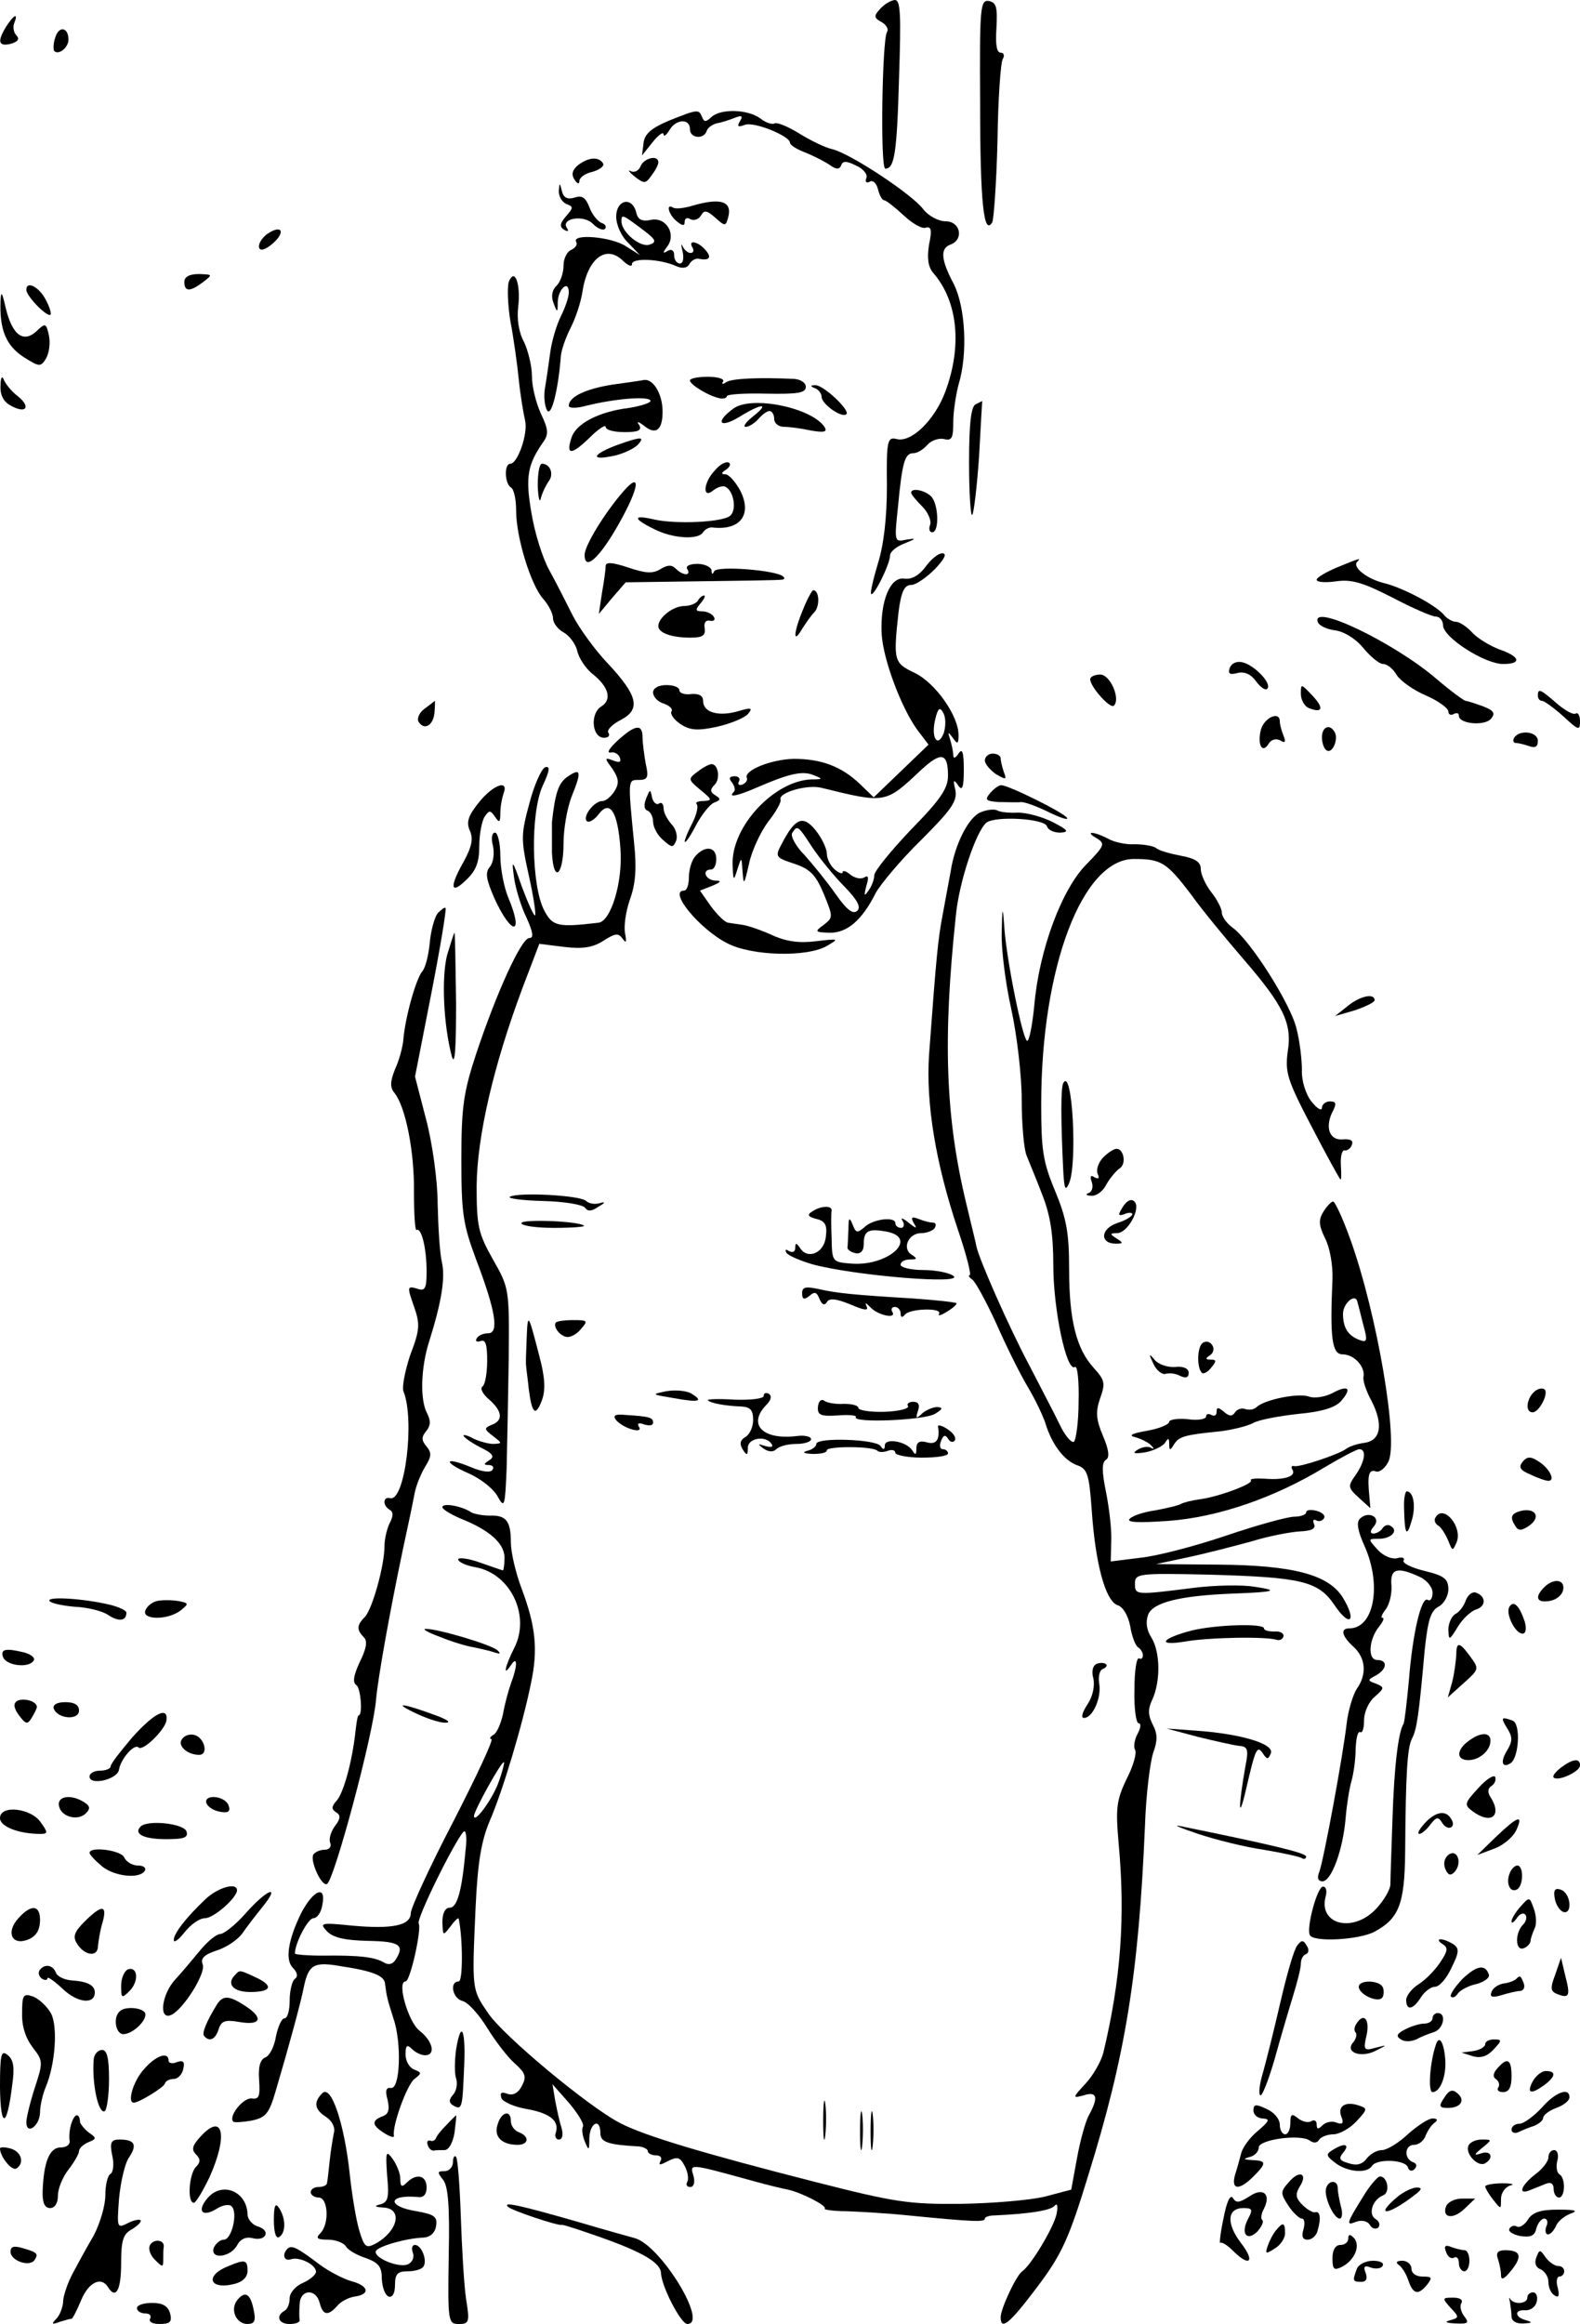 <?xml version="1.0" standalone="no"?>
<!DOCTYPE svg PUBLIC "-//W3C//DTD SVG 20010904//EN"
 "http://www.w3.org/TR/2001/REC-SVG-20010904/DTD/svg10.dtd">
<svg version="1.0" xmlns="http://www.w3.org/2000/svg"
 width="300pt" height="441pt" viewBox="0 0 300 441"
 preserveAspectRatio="xMidYMid meet">
<g transform="translate(0,441) scale(0.1,-0.1)"
fill="#000000" stroke="none">
<path d="M1671 4393 c-12 -13 -12 -17 3 -25 9 -5 14 -14 10 -19 -9 -16 -13
-259 -3 -259 17 0 22 27 26 171 4 122 3 149 -8 149 -8 -1 -20 -8 -28 -17z"/>
<path d="M1861 4213 c0 -189 7 -251 23 -225 3 6 8 76 10 155 1 79 6 149 10
155 4 7 2 12 -4 12 -8 0 -10 17 -8 47 2 39 0 48 -14 51 -17 3 -18 -11 -17
-195z"/>
<path d="M12 4360 c-18 -29 -15 -39 9 -33 13 4 17 9 10 16 -5 5 -7 16 -4 23 8
20 0 17 -15 -6z"/>
<path d="M105 4339 c-4 -11 -4 -23 -2 -26 9 -8 27 7 27 22 0 23 -18 27 -25 4z"/>
<path d="M1270 4181 c-33 -14 -46 -25 -48 -42 l-3 -24 20 25 c11 14 21 21 21
15 0 -5 5 -2 11 8 12 21 39 23 39 2 0 -18 27 -20 32 -3 2 6 11 12 19 14 7 1
23 6 33 10 15 6 17 4 11 -6 -6 -10 -4 -12 9 -7 17 7 86 -21 86 -34 0 -4 12
-12 28 -18 15 -6 35 -16 46 -23 13 -10 20 -10 23 -2 3 9 10 9 28 0 14 -6 23
-17 20 -24 -3 -7 0 -10 6 -7 6 4 13 -2 16 -14 3 -12 8 -21 12 -21 3 0 20 -13
36 -28 17 -16 36 -27 43 -24 10 3 12 -5 6 -32 -4 -26 -2 -42 8 -54 47 -54 55
-139 23 -225 -20 -54 -65 -98 -93 -90 -17 4 -19 -3 -18 -89 0 -61 -6 -112 -17
-147 -9 -30 -15 -56 -13 -58 5 -6 36 57 36 73 0 7 12 17 28 23 22 9 23 10 3 7
-23 -5 -23 -4 -16 62 8 85 13 102 29 102 8 0 19 7 27 16 7 8 21 13 31 11 15
-4 18 1 18 32 0 20 5 52 10 71 18 59 13 147 -9 191 -25 47 -26 68 -6 75 26 10
18 44 -9 44 -14 0 -33 10 -43 23 -22 29 -139 106 -173 114 -14 3 -42 17 -63
30 -21 13 -41 21 -46 19 -4 -3 -17 1 -27 9 -24 18 -76 19 -93 3 -11 -10 -14
-10 -18 0 -6 15 -8 15 -63 -7z"/>
<path d="M1098 4097 c-11 -9 -14 -18 -7 -28 5 -8 9 -9 9 -3 0 7 11 15 25 18
14 4 23 11 20 16 -8 13 -27 12 -47 -3z"/>
<path d="M1216 4094 c-3 -8 -12 -12 -18 -9 -7 4 -4 -1 7 -10 18 -14 21 -14 32
2 7 9 13 20 13 25 0 15 -28 8 -34 -8z"/>
<path d="M1061 4047 c0 -10 6 -20 14 -24 14 -5 14 -7 0 -23 -12 -14 -13 -20
-4 -26 7 -4 10 -3 5 4 -11 18 33 25 50 7 9 -9 19 -13 23 -9 3 4 0 9 -7 11 -7
3 -18 16 -23 30 -7 18 -14 23 -28 18 -14 -4 -21 0 -24 12 -4 17 -5 17 -6 0z"/>
<path d="M1170 3999 c0 -16 10 -38 23 -50 l22 -23 -27 17 c-28 18 -103 24 -94
8 3 -5 -1 -11 -9 -15 -8 -3 -15 -16 -15 -30 0 -14 -6 -31 -13 -38 -9 -8 -11
-21 -6 -33 7 -19 8 -19 8 2 1 25 21 43 21 18 0 -9 -7 -29 -15 -45 -8 -16 -17
-46 -20 -67 -3 -21 -7 -51 -10 -68 -3 -16 -1 -36 4 -44 8 -12 21 39 26 104 1
11 9 34 18 52 9 17 20 49 23 70 10 64 46 90 78 57 9 -8 16 -11 16 -5 0 12 53
10 84 -4 11 -5 21 -4 25 4 4 7 12 11 17 10 21 -4 26 2 14 16 -14 17 -35 21
-25 5 3 -5 2 -10 -4 -10 -5 0 -12 6 -15 13 -3 6 -3 2 0 -10 3 -13 1 -23 -5
-23 -6 0 -11 7 -11 16 0 9 -5 12 -12 8 -10 -6 -10 -4 -2 7 19 23 0 57 -29 52
-18 -4 -26 0 -29 14 -8 31 -38 24 -38 -8z m48 -23 c27 -20 30 -25 16 -30 -17
-7 -54 23 -54 44 0 14 2 13 38 -14z"/>
<path d="M1316 4020 c-16 -5 -33 -7 -38 -4 -14 9 -9 -13 7 -26 11 -9 15 -9 15
-1 0 7 5 9 11 5 6 -3 15 -1 20 7 6 11 11 10 27 -4 19 -17 20 -17 25 2 7 29
-15 36 -67 21z"/>
<path d="M506 3965 c-10 -8 -16 -19 -14 -25 2 -7 12 -4 26 8 26 23 16 37 -12
17z"/>
<path d="M350 3875 c0 -19 11 -19 36 0 18 14 18 14 -8 15 -18 0 -28 -5 -28
-15z"/>
<path d="M966 3875 c-3 -10 -2 -43 3 -74 6 -31 13 -81 16 -111 3 -30 9 -65 12
-78 6 -24 -14 -82 -28 -82 -12 0 -11 -37 1 -45 6 -3 10 -23 10 -44 0 -51 28
-141 51 -167 10 -11 19 -28 19 -37 0 -9 9 -21 20 -27 11 -6 23 -22 26 -35 3
-14 16 -33 28 -43 32 -25 39 -50 17 -63 -21 -14 -17 -59 6 -59 8 0 12 4 8 10
-3 5 8 16 24 24 38 20 32 46 -24 106 -24 25 -54 66 -67 91 -13 26 -33 65 -45
87 -13 23 -28 72 -34 109 -12 69 -7 92 23 135 10 14 9 24 -5 53 -9 20 -17 51
-17 71 0 19 -7 48 -15 65 -10 18 -14 44 -11 67 5 44 -7 75 -18 47z"/>
<path d="M50 3860 c0 -12 40 -53 46 -47 2 2 -2 15 -9 28 -13 25 -37 37 -37 19z"/>
<path d="M1 3839 c-2 -54 10 -84 43 -106 30 -19 33 -20 43 -4 6 10 9 29 6 44
-5 23 -7 24 -20 12 -27 -28 -49 -13 -62 40 -7 31 -9 34 -10 14z"/>
<path d="M1 3678 c-1 -18 6 -31 20 -38 29 -16 38 -2 13 18 -12 9 -24 24 -27
32 -3 8 -6 3 -6 -12z"/>
<path d="M1310 3688 c0 -8 38 -31 58 -34 6 -1 12 1 12 4 0 4 34 6 75 5 59 -1
75 1 75 13 0 8 -10 14 -22 15 -67 3 -117 1 -129 -6 -6 -5 -10 -4 -6 1 3 5 -10
9 -29 9 -19 0 -34 -3 -34 -7z"/>
<path d="M1162 3680 c-50 -8 -82 -23 -82 -40 0 -5 15 -5 33 0 52 13 117 19
122 10 2 -4 -16 -10 -40 -14 -58 -7 -102 -30 -110 -57 -11 -33 0 -33 34 0 17
17 31 26 31 21 0 -6 16 -10 36 -10 25 0 33 3 28 13 -6 8 -3 8 9 -1 23 -19 36
-7 35 30 -1 32 -18 59 -35 57 -4 -1 -32 -5 -61 -9z"/>
<path d="M1548 3673 c6 -2 12 -10 12 -16 0 -14 39 -41 47 -33 8 7 -44 56 -59
55 -10 0 -10 -2 0 -6z"/>
<path d="M1393 3635 c-36 -26 -27 -39 11 -16 42 26 59 27 26 1 -14 -11 -20
-20 -14 -20 6 0 17 7 24 15 7 8 16 15 21 15 5 0 9 -7 9 -15 0 -8 8 -15 19 -15
10 0 33 -3 51 -7 24 -4 31 -3 26 6 -23 37 -138 61 -173 36z"/>
<path d="M1853 3643 c-9 -3 -13 -35 -13 -111 0 -58 3 -103 6 -99 3 3 9 53 13
111 3 58 6 106 6 105 0 0 -6 -3 -12 -6z"/>
<path d="M1173 3566 c-46 -17 -54 -30 -13 -22 19 3 41 13 50 21 16 17 8 17
-37 1z"/>
<path d="M1358 3518 c-23 -23 -25 -57 -3 -38 8 6 18 9 23 6 16 -9 21 -45 8
-55 -15 -12 -101 -16 -143 -7 -42 10 -42 2 -1 -18 35 -18 84 -21 93 -6 4 6 12
10 18 9 53 -6 76 25 52 71 -9 16 -21 30 -28 30 -8 0 -8 3 2 9 7 5 9 11 5 13
-5 3 -17 -3 -26 -14z"/>
<path d="M1021 3488 c1 -24 4 -34 6 -23 3 11 10 25 15 32 10 13 3 33 -13 33
-5 0 -8 -19 -8 -42z"/>
<path d="M1184 3478 c-35 -40 -74 -103 -74 -121 0 -32 29 -5 65 59 39 69 43
101 9 62z"/>
<path d="M1730 3475 c0 -3 9 -14 21 -26 11 -11 18 -27 15 -35 -3 -8 -1 -14 4
-14 14 0 12 54 -2 68 -12 12 -38 17 -38 7z"/>
<path d="M1757 3334 c-12 -16 -26 -24 -40 -22 -27 4 -46 -43 -43 -105 3 -49
37 -139 67 -181 l22 -29 -52 -50 -52 -50 -27 26 c-35 33 -73 47 -125 47 -43
-1 -95 -22 -89 -36 2 -5 -2 -10 -9 -13 -6 -2 -9 1 -6 6 3 5 0 10 -8 10 -10 0
-12 -4 -5 -12 5 -7 7 -15 3 -18 -11 -11 6 -8 45 9 60 26 86 32 107 23 18 -7
18 -8 -5 -8 -70 -3 -151 -89 -149 -161 1 -32 2 -33 9 -10 8 25 8 25 10 -5 2
-26 3 -24 12 15 5 25 22 61 36 80 15 19 26 38 24 43 -4 13 51 29 78 22 122
-30 121 -30 189 34 38 35 51 33 51 -11 0 -24 -14 -45 -70 -102 -38 -40 -70
-79 -70 -87 0 -8 -5 -21 -11 -29 -8 -12 -9 -10 -4 9 5 16 4 21 -4 16 -7 -4
-18 -1 -26 5 -8 7 -15 9 -15 5 0 -4 -7 -2 -15 5 -8 7 -15 20 -15 30 0 9 -9 29
-21 44 -24 30 -39 24 -64 -24 -14 -26 -13 -27 23 -39 30 -10 41 -21 56 -57 18
-44 18 -45 0 -59 -18 -13 -17 -14 12 -15 33 0 61 24 87 76 9 16 47 62 86 100
58 58 69 74 65 95 -5 19 -3 21 5 9 8 -12 11 -5 11 30 0 33 -3 41 -10 30 -6 -9
-10 -10 -10 -3 0 6 -3 20 -6 30 -5 15 -4 15 5 3 9 -13 11 -12 11 5 0 37 -44
99 -83 118 -40 19 -41 23 -31 115 5 39 11 52 24 52 9 0 29 14 45 30 18 19 24
30 14 30 -8 0 -22 -12 -32 -26z m35 -315 c-12 -30 -25 -8 -16 27 5 21 9 23 15
11 5 -8 5 -25 1 -38z m-249 -218 c15 -22 42 -55 61 -74 24 -25 31 -38 24 -45
-8 -8 -20 1 -41 31 -16 23 -43 56 -59 74 -17 17 -27 36 -24 42 10 16 11 15 39
-28z"/>
<path d="M1150 3336 c0 -6 -3 -29 -7 -51 l-6 -40 25 30 26 30 144 2 c78 1 147
2 152 3 5 0 7 3 3 6 -12 12 -126 21 -131 10 -3 -7 -5 -6 -5 2 -1 6 -13 12 -27
12 -14 0 -23 -4 -19 -10 8 -13 -8 -13 -22 1 -8 8 -16 7 -29 -1 -15 -9 -28 -8
-61 3 -30 10 -43 11 -43 3z"/>
<path d="M2538 3333 c-21 -9 -38 -19 -38 -23 0 -5 17 -6 38 -3 29 4 51 -3 106
-31 38 -20 75 -36 82 -36 8 0 14 -8 14 -17 1 -23 79 -73 114 -73 36 0 33 14
-8 28 -18 7 -41 21 -51 32 -10 11 -24 20 -30 20 -7 0 -18 6 -24 14 -16 18 -77
51 -115 60 -31 8 -59 30 -49 40 8 8 5 7 -39 -11z"/>
<path d="M1525 3254 c-18 -43 -20 -68 -3 -39 7 11 17 26 24 33 11 11 10 42 -2
42 -2 0 -11 -16 -19 -36z"/>
<path d="M1325 3270 c-3 -5 -15 -10 -26 -10 -21 0 -49 -22 -49 -38 0 -13 25
-22 61 -22 23 0 29 4 27 18 -2 10 2 16 10 14 8 -1 11 2 7 8 -3 5 -13 10 -22
10 -13 0 -13 3 -3 15 7 8 10 15 7 15 -3 0 -9 -4 -12 -10z"/>
<path d="M2502 3230 c2 -7 17 -14 32 -16 17 -2 39 -15 54 -33 14 -17 31 -31
38 -31 8 0 19 -9 26 -21 7 -11 32 -29 56 -39 23 -10 42 -24 42 -30 0 -6 5 -8
10 -5 6 3 10 2 10 -3 0 -16 49 -20 61 -6 9 11 5 16 -16 24 -14 5 -29 10 -32
10 -3 0 -29 19 -57 43 -80 68 -236 143 -224 107z"/>
<path d="M2335 3143 c-4 -12 0 -14 15 -10 13 3 25 -2 35 -16 8 -11 18 -18 21
-14 10 9 -23 44 -46 50 -11 3 -21 -1 -25 -10z"/>
<path d="M2070 3121 c0 -14 38 -57 45 -50 13 13 -7 59 -26 59 -10 0 -19 -4
-19 -9z"/>
<path d="M1240 3096 c0 -8 9 -18 20 -21 11 -4 18 -10 15 -15 -3 -5 5 -16 17
-24 18 -12 33 -13 70 -5 26 6 52 17 58 24 10 12 7 13 -20 5 -36 -10 -65 -2
-65 20 0 10 -8 14 -22 13 -13 -2 -23 2 -23 7 0 6 -11 10 -25 10 -15 0 -25 -6
-25 -14z"/>
<path d="M2470 3093 c0 -11 7 -24 16 -27 26 -10 28 1 5 25 -21 22 -21 22 -21
2z"/>
<path d="M2920 3090 c0 -5 3 -10 8 -10 4 0 22 -13 40 -29 29 -27 32 -28 32
-10 0 11 -4 18 -8 15 -5 -3 -21 6 -37 20 -31 27 -35 28 -35 14z"/>
<path d="M806 3065 c-10 -7 -15 -19 -11 -25 11 -17 28 -6 30 18 1 12 1 22 1
22 -1 0 -9 -7 -20 -15z"/>
<path d="M2394 3025 c-7 -29 3 -46 15 -26 5 8 14 10 22 6 9 -6 11 -3 6 9 -4
10 -7 22 -7 27 0 21 -30 7 -36 -16z"/>
<path d="M1173 3005 c-15 -14 -22 -24 -14 -23 7 2 16 -3 18 -10 3 -8 -1 -10
-13 -5 -16 6 -17 5 -1 -16 12 -19 13 -27 4 -42 -7 -11 -17 -19 -23 -19 -16 0
-38 -29 -30 -38 4 -4 14 2 22 12 22 30 37 6 42 -64 5 -63 -18 -139 -42 -141
-77 -9 -87 -7 -103 24 -24 47 -26 183 -3 235 14 30 15 39 5 36 -7 -3 -21 -34
-30 -69 -16 -59 -16 -68 -1 -136 9 -40 14 -74 12 -76 -2 -2 -13 22 -25 54 -18
52 -20 54 -15 18 3 -22 14 -57 24 -77 12 -27 14 -38 5 -38 -15 0 -62 -103
-101 -220 -24 -73 -28 -101 -28 -200 0 -102 3 -123 28 -190 37 -97 44 -140 23
-140 -9 0 -19 -4 -22 -10 -3 -5 0 -7 7 -5 10 4 13 -6 13 -37 0 -24 -4 -46 -9
-49 -5 -4 1 -15 13 -25 25 -22 27 -40 4 -48 -14 -6 -14 -8 3 -21 18 -14 18
-14 1 -15 -10 0 -27 5 -38 10 -10 6 -19 8 -19 6 0 -3 14 -13 31 -22 25 -12 29
-18 18 -25 -11 -7 -11 -9 -1 -9 7 0 11 -4 7 -9 -3 -6 -20 -4 -41 5 -51 21 -54
10 -4 -12 23 -10 48 -30 55 -44 13 -23 14 -19 17 55 1 44 3 139 4 210 1 128 1
131 -30 185 -28 50 -31 63 -31 140 1 94 32 228 87 375 l32 84 48 -6 c35 -4 54
-1 74 12 22 14 28 15 36 4 7 -10 8 -7 5 9 -3 13 1 42 9 65 11 30 13 60 8 107
-12 122 -12 120 9 120 17 0 19 5 13 31 -3 17 -6 40 -6 50 0 26 -14 24 -47 -6z"/>
<path d="M2510 3011 c0 -11 4 -22 9 -25 11 -7 23 22 15 35 -9 16 -24 10 -24
-10z"/>
<path d="M2875 3010 c-3 -5 -2 -10 4 -10 5 0 16 -3 25 -6 11 -4 16 -1 16 10 0
18 -35 22 -45 6z"/>
<path d="M1870 2967 c0 -7 10 -18 21 -26 19 -11 21 -11 15 4 -3 9 -6 21 -6 26
0 5 -7 9 -15 9 -8 0 -15 -6 -15 -13z"/>
<path d="M1325 2946 c-19 -14 -19 -15 5 -35 22 -18 23 -20 6 -21 -11 0 -17 -3
-13 -6 3 -4 0 -19 -8 -35 -8 -15 -15 -32 -15 -36 1 -4 10 9 21 30 11 21 27 41
35 44 13 5 13 7 2 14 -10 6 -10 11 -1 20 11 11 7 39 -6 39 -4 0 -16 -6 -26
-14z"/>
<path d="M1076 2935 c-16 -12 -22 -31 -28 -85 0 -8 0 -34 0 -58 3 -60 22 -43
22 18 0 27 7 68 16 90 19 47 17 54 -10 35z"/>
<path d="M909 2887 c-20 -25 -24 -37 -17 -53 7 -15 4 -30 -11 -58 -28 -49 -26
-65 4 -36 19 18 25 34 25 64 0 23 5 48 10 56 9 13 11 13 20 0 8 -12 10 -11 10
7 0 12 3 28 6 37 11 28 -20 17 -47 -17z"/>
<path d="M1880 2905 c-11 -13 -8 -15 16 -17 16 0 35 -1 43 0 8 0 32 -9 54 -20
21 -10 36 -15 33 -10 -6 10 -111 62 -125 62 -5 0 -14 -7 -21 -15z"/>
<path d="M1227 2895 c-5 -12 -4 -21 2 -23 6 -2 11 -12 11 -21 0 -10 8 -26 19
-35 17 -15 19 -15 25 -1 3 9 -1 23 -9 31 -8 9 -15 22 -15 30 0 8 -4 13 -9 9
-5 -3 -11 3 -13 12 -3 16 -4 16 -11 -2z"/>
<path d="M1863 2869 c-23 -8 -50 -60 -58 -113 -3 -17 -10 -53 -15 -81 -9 -47
-12 -77 -26 -267 -6 -91 12 -204 55 -332 16 -47 26 -86 22 -86 -3 0 -1 -4 5
-8 6 -4 26 -41 45 -82 18 -41 45 -96 60 -121 15 -25 30 -57 34 -70 12 -39 34
-69 59 -79 21 -7 24 -17 29 -87 7 -101 26 -171 49 -179 10 -3 20 -19 24 -40 3
-19 10 -37 15 -40 5 -3 9 -10 9 -15 0 -6 -3 -8 -7 -6 -5 3 -9 -24 -9 -59 -1
-35 3 -64 8 -64 5 0 4 -9 -2 -20 -6 -11 -8 -25 -5 -30 4 -6 -3 -31 -16 -56
-19 -40 -21 -55 -15 -122 13 -141 4 -259 -29 -397 -4 -16 -19 -43 -34 -59 -25
-27 -25 -28 -3 -22 25 8 28 -4 10 -37 -7 -12 -17 -49 -23 -82 l-11 -60 -49
-13 c-28 -7 -99 -13 -160 -14 -99 -1 -126 3 -275 41 -212 54 -326 88 -372 112
-59 30 -224 167 -252 210 -30 44 -30 43 -23 199 4 87 11 127 27 165 24 55 62
181 78 260 14 65 9 109 -17 179 -12 31 -21 71 -21 89 0 41 -9 52 -40 51 -14 0
-29 3 -35 6 -17 12 -55 19 -55 10 0 -4 15 -13 33 -21 56 -22 84 -47 85 -74 0
-14 -2 -25 -3 -25 -1 0 -21 7 -44 15 -22 8 -41 10 -41 6 0 -5 15 -12 33 -15
67 -12 105 -93 73 -154 -17 -34 -22 -56 -6 -32 13 20 13 -1 0 -35 -5 -14 -12
-40 -15 -58 -4 -17 -11 -35 -18 -39 -7 -4 -8 -8 -4 -8 5 0 -28 -70 -72 -156
-45 -86 -81 -165 -81 -174 0 -24 -35 -31 -112 -24 -59 6 -62 5 -47 -11 12 -12
34 -17 78 -18 60 -1 70 -8 52 -36 -6 -9 -14 -10 -22 -5 -17 10 -45 14 -117 13
-28 0 -52 2 -52 4 0 20 25 67 35 67 7 0 15 11 17 25 8 39 -17 29 -40 -15 -25
-51 -31 -89 -16 -104 9 -9 10 -17 4 -21 -5 -3 -10 -22 -10 -41 0 -19 -4 -34
-10 -34 -5 0 -12 -15 -16 -34 -3 -19 -12 -37 -20 -40 -10 -4 -14 -18 -12 -43
2 -31 0 -37 -14 -35 -16 2 -45 -34 -35 -44 2 -2 18 -1 35 2 27 6 33 13 46 58
24 81 48 169 53 196 9 42 19 48 70 39 60 -9 83 -18 84 -33 3 -24 5 -32 16 -66
16 -46 13 -136 -5 -132 -9 1 -11 -5 -6 -23 4 -18 2 -27 -10 -31 -21 -8 -20
-17 4 -32 11 -7 19 -9 18 -5 -4 18 25 98 39 108 14 11 14 12 -1 18 -9 4 -16
16 -16 29 0 17 3 19 12 10 7 -7 18 -12 25 -12 21 0 15 27 -11 47 -21 17 -43
93 -26 93 9 0 31 100 25 110 -5 8 67 154 85 174 5 5 7 -11 4 -35 -7 -78 -16
-109 -30 -109 -9 0 -14 -11 -14 -27 1 -27 1 -27 15 -9 8 11 15 18 16 15 8 -39
8 -119 0 -119 -18 0 -12 -32 7 -37 10 -2 31 -25 47 -51 16 -26 40 -57 53 -68
20 -18 22 -25 13 -42 -7 -14 -17 -19 -28 -15 -11 4 -14 2 -11 -8 2 -7 24 -17
48 -21 45 -8 63 -23 55 -46 -2 -6 1 -12 6 -12 7 0 9 9 5 23 -4 12 -9 36 -12
52 l-5 30 31 -35 c16 -19 29 -39 27 -45 -3 -5 -1 -19 4 -30 7 -17 8 -16 8 8 1
29 21 39 21 9 0 -17 15 -22 73 -25 9 -1 17 -5 17 -9 0 -4 7 -8 16 -8 8 0 12
-5 8 -11 -4 -8 -1 -8 14 0 18 9 23 8 32 -9 6 -11 8 -25 5 -30 -3 -6 -1 -10 6
-10 6 0 9 8 6 20 -7 25 -13 26 118 -10 22 -6 50 -13 61 -15 27 -6 75 -31 70
-36 -3 -2 17 -5 42 -5 26 -1 79 -4 117 -8 122 -12 145 -13 145 -6 0 3 8 6 18
6 64 3 108 9 115 19 5 5 6 -2 3 -17 -6 -26 -48 -96 -65 -108 -11 -7 -41 -71
-41 -87 0 -27 18 -11 70 58 46 61 60 92 96 210 71 228 96 382 108 664 2 61 10
123 16 140 8 22 8 35 -1 52 -9 18 -10 29 -1 48 16 35 15 91 -2 118 -9 14 -11
29 -6 43 9 23 59 36 160 40 82 3 90 6 42 13 -23 4 -75 3 -115 -2 -111 -14
-112 -14 -112 8 0 19 6 20 140 17 176 -5 208 -12 239 -58 29 -43 43 -31 16 14
-27 44 -94 62 -239 63 l-116 1 61 13 c33 7 87 21 120 30 32 10 74 18 92 19 22
1 31 5 27 14 -3 7 -1 10 4 7 5 -3 12 -1 15 4 3 5 -3 11 -14 14 -11 3 -20 2
-20 -3 0 -4 -10 -8 -22 -8 -13 0 -71 -16 -130 -36 -59 -20 -132 -39 -163 -42
l-56 -7 1 39 c1 21 -4 63 -10 93 -8 39 -8 56 0 61 7 4 6 18 -6 46 -13 31 -14
45 -5 71 10 28 9 34 -12 57 -33 36 -47 90 -47 188 0 69 -5 96 -27 149 -23 55
-26 78 -26 164 0 259 78 465 176 465 52 0 62 -6 109 -68 23 -32 68 -86 99
-122 76 -88 93 -122 84 -176 -5 -39 -1 -53 45 -141 28 -54 53 -99 55 -101 2
-2 2 10 1 27 -1 16 2 29 7 28 5 -1 12 4 14 11 3 8 -3 11 -17 10 -26 -3 -35 24
-19 54 7 14 6 18 -6 18 -8 0 -15 -6 -15 -12 0 -7 -9 -2 -20 12 -11 14 -19 40
-18 60 0 19 -4 54 -10 77 -10 46 -88 169 -122 193 -11 8 -20 21 -20 28 0 8 -9
25 -20 39 -11 14 -20 34 -20 44 0 13 -10 20 -37 25 -21 4 -43 10 -48 15 -6 4
-24 7 -41 7 -16 -1 -39 4 -51 11 -27 14 -45 14 -20 0 16 -10 14 -14 -20 -49
-47 -47 -90 -163 -99 -267 -4 -40 -10 -70 -14 -68 -9 6 -39 155 -43 215 -3 42
-4 41 -5 -10 -1 -30 7 -95 18 -144 11 -50 20 -127 20 -173 0 -45 4 -92 9 -105
5 -13 19 -46 30 -75 15 -38 21 -74 21 -134 0 -84 25 -203 41 -193 5 3 8 -27 7
-66 0 -39 -5 -73 -9 -76 -5 -2 -17 12 -27 33 -10 21 -37 72 -58 113 -38 71
-96 203 -100 225 -1 6 -10 42 -19 80 -40 165 -45 314 -20 548 6 63 38 159 58
176 17 13 110 8 115 -7 2 -7 13 -12 25 -12 18 1 15 5 -14 20 -20 10 -49 18
-66 18 -17 -1 -34 1 -39 4 -5 3 -19 2 -31 -3z m-916 -1840 c-11 -32 -47 -81
-47 -65 0 10 53 106 57 102 1 -1 -3 -18 -10 -37z"/>
<path d="M936 2805 c3 -14 1 -32 -6 -40 -9 -11 -7 -23 8 -58 33 -73 58 -74 27
0 -8 19 -15 55 -15 79 0 24 -5 44 -10 44 -6 0 -8 -11 -4 -25z"/>
<path d="M1320 2785 c-7 -8 -12 -26 -12 -40 0 -14 -4 -25 -9 -25 -31 0 29 -73
82 -100 46 -24 151 -27 189 -5 24 14 23 14 -20 9 -32 -4 -57 -1 -85 12 -22 10
-47 18 -55 19 -8 1 -20 3 -27 4 -6 0 -21 15 -33 31 l-21 30 23 9 c17 7 19 10
6 10 -19 1 -26 21 -8 21 6 0 10 9 10 20 0 24 -22 26 -40 5z"/>
<path d="M831 2677 c-6 -8 -13 -33 -15 -56 -2 -22 -8 -47 -14 -54 -12 -14 -32
-85 -36 -128 -1 -15 -8 -41 -16 -58 -9 -23 -10 -34 -1 -45 21 -26 38 -111 37
-188 0 -42 2 -74 5 -72 9 5 19 -34 19 -79 0 -33 -3 -38 -19 -32 -18 5 -18 3
-5 -34 12 -34 11 -45 -7 -92 -10 -30 -16 -61 -13 -69 22 -54 3 -209 -25 -203
-14 4 -15 -14 -1 -22 7 -4 7 -12 0 -25 -5 -10 -10 -30 -10 -44 0 -37 -23 -119
-37 -134 -16 -16 -16 -25 -2 -39 7 -7 5 -21 -8 -47 -12 -26 -14 -39 -6 -44 8
-6 12 -57 4 -57 -2 0 -4 -13 -6 -30 -6 -56 -22 -115 -35 -131 -11 -12 -11 -17
-2 -23 9 -5 9 -12 -2 -26 -8 -11 -12 -25 -9 -32 3 -7 -2 -13 -10 -13 -9 0 -18
-4 -22 -9 -7 -12 16 -62 26 -56 14 9 88 284 93 350 4 43 26 166 51 285 9 41
19 89 22 105 3 17 13 40 21 53 11 18 12 25 2 37 -10 12 -10 18 -1 29 9 11 9
20 2 34 -14 26 -12 87 4 137 23 73 31 120 24 150 -4 17 -7 66 -8 110 0 44 -10
116 -22 161 l-21 81 31 158 c17 87 29 160 27 162 -2 2 -8 -3 -15 -10z"/>
<path d="M849 2598 c-11 -43 -7 -133 9 -193 6 -19 8 18 8 102 -1 73 -2 133 -3
133 -1 0 -7 -19 -14 -42z"/>
<path d="M2559 2501 l-24 -19 38 11 c20 7 37 15 37 19 0 14 -28 8 -51 -11z"/>
<path d="M2019 2355 c-5 -9 -5 -69 0 -170 2 -32 4 -36 11 -20 16 38 6 221 -11
190z"/>
<path d="M2095 2214 c-9 -9 -14 -23 -11 -31 4 -9 2 -11 -6 -7 -7 5 -9 2 -5 -9
3 -9 1 -18 -6 -21 -7 -2 -4 -5 5 -5 10 -1 23 9 29 22 7 12 18 25 25 30 13 8 8
37 -6 37 -5 0 -16 -7 -25 -16z"/>
<path d="M968 2139 c-5 -3 23 -7 63 -8 41 -1 76 -7 80 -13 5 -7 12 -7 25 2 14
8 14 10 3 7 -9 -3 -21 -1 -26 4 -11 11 -130 17 -145 8z"/>
<path d="M2132 2120 c-10 -16 -9 -18 3 -14 8 4 15 3 15 0 0 -4 -13 -12 -29
-17 -32 -11 -33 -39 -2 -39 14 0 14 2 1 10 -13 8 -13 10 1 10 20 0 46 47 33
60 -6 6 -14 2 -22 -10z"/>
<path d="M2513 2111 c-10 -16 -9 -26 3 -51 9 -17 15 -51 14 -78 -5 -110 -1
-142 19 -142 22 0 43 -23 40 -42 -2 -7 5 -28 15 -46 23 -45 18 -76 -14 -80
-14 -2 -29 -7 -35 -12 -14 -10 -88 -35 -98 -32 -5 1 -6 -2 -3 -7 8 -12 -15
-20 -52 -17 -17 1 -29 0 -27 -3 7 -6 -63 -32 -97 -36 -14 -2 -31 -6 -36 -9 -5
-3 -27 -8 -48 -12 -22 -3 -43 -10 -49 -16 -7 -7 16 -8 74 -4 94 7 201 44 295
101 32 19 62 35 67 35 14 0 11 -23 -7 -49 -15 -21 -15 -24 6 -43 l22 -20 -2
23 c-4 40 -1 51 12 47 7 -3 18 6 24 18 20 38 -21 280 -72 422 -14 39 -29 72
-33 72 -3 0 -12 -9 -18 -19z m75 -213 c9 -32 8 -36 -6 -31 -22 8 -32 23 -32
50 0 19 22 39 27 24 1 -3 6 -23 11 -43z"/>
<path d="M1542 2111 c-10 -6 -8 -10 8 -14 17 -4 21 -12 18 -34 -3 -31 -35 -44
-49 -21 -7 10 -9 10 -9 0 0 -7 -5 -10 -12 -6 -6 4 -8 3 -5 -3 4 -6 26 -15 49
-22 81 -22 292 -39 268 -22 -8 6 -34 11 -57 11 -24 0 -43 5 -43 10 0 6 8 10
18 10 14 0 14 2 3 9 -19 12 -6 41 18 41 11 0 23 5 26 10 3 6 2 10 -4 10 -5 0
-17 3 -27 7 -13 5 -15 3 -9 -8 7 -11 5 -11 -10 1 -11 9 -16 10 -11 3 4 -7 2
-13 -3 -13 -6 0 -11 4 -11 9 0 13 -43 8 -59 -8 -13 -11 -16 -11 -22 5 -6 15
-8 14 -8 -8 -1 -16 -1 -31 -2 -35 0 -5 7 -9 15 -11 10 -2 16 4 16 17 0 26 9
30 43 24 62 -12 5 -65 -64 -61 -39 3 -39 3 -40 48 -1 25 -1 48 0 53 1 10 -21
9 -37 -2z"/>
<path d="M990 2089 c0 -5 28 -9 62 -9 34 0 59 2 57 4 -9 9 -119 13 -119 5z"/>
<path d="M1523 1956 c0 -12 4 -13 14 -5 10 9 14 7 19 -6 5 -11 9 -13 14 -6 4
8 17 7 44 -4 28 -12 36 -13 31 -3 -3 7 -1 6 7 -2 14 -16 52 -24 42 -9 -3 5 0
9 5 9 6 0 11 -6 11 -12 0 -8 3 -9 8 -3 8 12 72 14 65 2 -3 -5 4 -3 15 4 12 7
20 15 18 16 -2 2 -39 6 -82 9 -115 7 -145 10 -180 18 -24 5 -31 4 -31 -8z"/>
<path d="M1000 1870 c-1 -25 -2 -48 -1 -52 0 -4 3 -24 5 -44 6 -47 13 -53 25
-21 7 19 6 43 -5 84 -21 81 -22 84 -24 33z"/>
<path d="M1055 1900 c-5 -8 8 -25 21 -27 7 -1 19 5 27 15 14 16 13 17 -15 17
-16 0 -31 -2 -33 -5z"/>
<path d="M2284 1862 c-11 -7 -12 -47 -2 -57 3 -3 11 1 18 10 10 12 10 15 -1
15 -10 0 -11 2 -2 8 7 4 9 13 5 19 -4 7 -12 9 -18 5z"/>
<path d="M2190 1822 c6 -13 17 -21 23 -19 7 2 19 1 28 -4 11 -5 16 -3 16 6 0
8 -10 13 -26 11 -14 -1 -32 5 -39 14 -11 13 -11 11 -2 -8z"/>
<path d="M1265 1770 c-29 -6 -28 -6 14 -13 49 -9 58 -6 33 9 -9 5 -30 7 -47 4z"/>
<path d="M2529 1766 c-14 -7 -34 -10 -44 -6 -21 7 -84 -6 -99 -20 -5 -5 -14
-6 -21 -4 -7 3 -16 0 -20 -6 -5 -8 -11 -8 -21 1 -11 9 -14 9 -14 0 0 -7 -4 -9
-10 -6 -5 3 -10 2 -10 -3 0 -5 -16 -8 -35 -5 -19 2 -35 -1 -35 -5 0 -5 -19
-13 -42 -17 -29 -5 -36 -9 -23 -12 11 -3 25 -10 30 -15 7 -7 7 -9 0 -5 -6 3
-17 1 -25 -4 -11 -7 -7 -8 14 -5 16 3 33 11 38 18 6 10 8 10 8 -2 0 -13 2 -13
9 -1 10 15 18 18 88 25 24 3 52 10 63 16 11 6 49 13 85 17 45 4 70 12 81 24
22 25 14 32 -17 15z"/>
<path d="M2912 1768 c-14 -14 -16 -38 -2 -38 13 0 32 38 22 44 -5 3 -14 0 -20
-6z"/>
<path d="M1450 1761 c0 -5 -24 -8 -55 -7 -30 2 -53 1 -51 -1 5 -6 35 -11 64
-12 17 -1 22 -7 22 -26 0 -13 -7 -28 -15 -32 -10 -6 -11 -13 -5 -23 8 -13 10
-12 10 3 0 18 34 24 45 7 4 -6 -1 -7 -12 -4 -15 5 -15 4 -3 -5 9 -6 18 -7 24
-1 6 6 23 10 38 10 15 0 28 4 28 9 0 5 -12 8 -27 6 -65 -8 -94 22 -58 59 9 9
11 17 5 21 -5 3 -10 2 -10 -4z"/>
<path d="M1553 1740 c-1 -15 5 -18 37 -16 22 2 38 0 35 -3 -7 -12 130 -6 150
6 15 9 16 12 5 13 -9 0 -22 -6 -29 -12 -11 -11 -13 -10 -8 5 4 11 1 17 -9 17
-8 0 -13 -4 -10 -8 3 -5 -17 -10 -44 -11 -28 -1 -50 3 -50 7 0 5 -12 8 -27 8
-16 -1 -33 2 -38 6 -6 4 -11 -1 -12 -12z"/>
<path d="M1170 1715 c14 -16 53 -27 43 -12 -4 6 0 8 10 4 10 -3 17 -2 17 3 0
10 -5 12 -52 15 -21 2 -25 -1 -18 -10z"/>
<path d="M1781 1703 c4 -25 -3 -35 -21 -30 -14 4 -20 0 -20 -11 0 -13 -2 -14
-8 -4 -11 17 -52 24 -52 9 0 -8 -3 -9 -8 -1 -8 13 -122 17 -122 4 0 -5 -8 -11
-17 -13 -11 -3 -7 -5 10 -6 15 0 27 2 27 7 0 8 88 8 96 -1 3 -3 12 -3 20 0 8
3 14 1 14 -4 0 -4 23 -9 50 -9 28 0 50 3 50 8 0 4 -4 8 -10 8 -5 0 -7 7 -3 16
4 11 8 12 13 4 4 -7 10 -8 13 -3 3 5 -3 14 -14 21 -10 7 -19 9 -18 5z"/>
<path d="M2891 1636 c-8 -10 -5 -16 15 -24 14 -7 29 -12 34 -12 14 0 2 24 -19
37 -15 10 -22 9 -30 -1z"/>
<path d="M2666 1547 c1 -49 5 -55 14 -24 9 28 4 57 -9 57 -3 0 -6 -15 -5 -33z"/>
<path d="M2888 1543 c-19 -5 -22 -12 -10 -30 5 -8 12 -8 27 3 21 16 10 33 -17
27z"/>
<path d="M2582 1528 c-7 -7 -4 -23 9 -52 33 -74 18 -156 -29 -156 -18 0 -14
-15 8 -35 23 -21 26 -52 6 -80 -7 -11 -16 -40 -19 -65 -7 -62 -44 -261 -52
-282 -5 -12 -2 -18 6 -18 17 0 39 60 44 120 2 25 7 56 11 70 4 14 8 41 8 62 1
20 4 34 9 31 4 -2 7 8 7 23 0 15 9 35 20 44 19 17 19 18 3 25 -17 6 -17 7 0
16 21 12 22 29 2 29 -19 0 -16 40 4 64 7 9 10 16 6 16 -4 0 -1 7 6 16 7 9 12
29 11 45 -3 32 10 37 53 17 14 -6 25 -20 25 -30 0 -11 -4 -17 -9 -14 -12 8
-29 -63 -36 -154 -4 -41 -8 -77 -10 -81 -10 -15 -18 -83 -21 -179 -2 -58 -4
-114 -4 -125 0 -11 -13 -32 -27 -47 -44 -47 -110 -30 -96 23 3 11 1 19 -5 19
-11 0 -32 -79 -25 -92 7 -14 93 -9 122 6 47 25 58 52 59 151 1 148 4 199 13
216 9 17 13 43 24 167 6 56 11 75 26 83 10 5 19 20 19 33 0 20 -8 26 -45 35
-25 6 -43 15 -40 20 3 5 -3 7 -13 4 -10 -2 -26 5 -36 16 -19 21 -19 21 2 21
23 0 38 15 23 24 -5 4 -12 2 -16 -4 -3 -5 -11 -10 -17 -10 -7 0 -7 5 1 14 14
17 -11 30 -27 14z"/>
<path d="M2726 1531 c-4 -5 -1 -13 5 -16 6 -4 14 -17 19 -29 8 -20 8 -20 16
-2 11 29 -25 72 -40 47z"/>
<path d="M2932 1398 c-19 -19 -14 -30 10 -26 13 2 24 11 26 21 4 20 -18 23
-36 5z"/>
<path d="M2783 1373 c-3 -10 -12 -22 -20 -26 -7 -4 -13 -18 -13 -30 1 -21 2
-20 18 6 9 15 25 30 35 33 19 6 19 25 -1 32 -7 2 -15 -5 -19 -15z"/>
<path d="M94 1372 c2 -4 24 -9 48 -11 24 -1 53 -8 64 -16 20 -13 34 -11 34 5
0 4 -15 11 -32 15 -51 12 -120 16 -114 7z"/>
<path d="M298 1372 c-9 -2 -19 -10 -22 -18 -7 -18 42 -19 67 0 16 13 16 14 -5
18 -13 2 -30 2 -40 0z"/>
<path d="M2866 1361 c-8 -13 11 -51 25 -51 6 0 8 9 4 23 -10 30 -21 41 -29 28z"/>
<path d="M2263 1316 c-58 -15 -68 -30 -13 -21 45 8 156 10 175 3 6 -1 11 2 12
7 1 6 -7 10 -17 9 -11 0 -20 2 -20 6 0 10 -92 7 -137 -4z"/>
<path d="M835 1304 c22 -9 51 -18 65 -20 14 -3 32 -7 40 -10 10 -3 11 -2 5 4
-11 11 -116 42 -137 41 -7 0 5 -7 27 -15z"/>
<path d="M2765 1268 c-1 -13 -4 -36 -8 -51 l-8 -28 30 27 c29 26 30 27 13 50
-21 29 -27 30 -27 2z"/>
<path d="M6 1265 c7 -16 49 -21 58 -6 3 5 -4 11 -17 15 -36 9 -47 7 -41 -9z"/>
<path d="M2083 1253 c-8 -3 -11 -14 -7 -28 3 -14 -1 -34 -11 -49 -10 -15 -13
-26 -7 -26 17 0 34 39 29 66 -2 13 1 25 7 27 6 2 9 7 6 9 -3 3 -11 3 -17 1z"/>
<path d="M32 1182 c-7 -5 -6 -13 4 -27 13 -17 16 -18 24 -5 5 8 10 18 10 21 0
11 -26 18 -38 11z"/>
<path d="M102 1168 c7 -20 48 -23 48 -4 0 11 -9 16 -26 16 -16 0 -24 -5 -22
-12z"/>
<path d="M785 1161 c22 -11 49 -20 60 -20 12 0 6 5 -15 13 -62 23 -86 27 -45
7z"/>
<path d="M251 1113 c-22 -26 -41 -50 -41 -55 0 -4 -9 -8 -20 -8 -11 0 -20 -5
-20 -11 0 -18 53 -6 56 13 3 20 29 50 37 42 8 -8 50 33 53 51 4 28 -23 15 -65
-32z"/>
<path d="M2862 1130 c10 -16 10 -24 0 -41 -14 -22 -10 -35 6 -25 16 10 20 75
4 81 -22 8 -23 6 -10 -15z"/>
<path d="M2275 1114 c33 -8 68 -16 78 -17 16 -1 18 -7 12 -37 -14 -79 -14
-110 1 -45 18 78 21 85 33 66 7 -10 9 -10 14 2 7 18 -57 37 -143 43 l-55 4 60
-16z"/>
<path d="M345 1109 c-8 -12 11 -29 33 -29 19 0 10 34 -10 38 -9 2 -19 -2 -23
-9z"/>
<path d="M2788 1106 c-23 -17 -23 -36 0 -36 21 0 42 18 42 37 0 17 -20 16 -42
-1z"/>
<path d="M2964 1056 c-10 -8 -17 -16 -14 -19 8 -8 50 11 50 23 0 14 -13 13
-36 -4z"/>
<path d="M2807 1017 c-27 -29 -27 -32 -11 -44 35 -26 57 -9 34 27 -6 9 -5 17
2 21 6 4 9 11 7 17 -2 5 -17 -4 -32 -21z"/>
<path d="M112 983 c4 -21 36 -29 51 -14 9 9 8 14 -3 21 -25 16 -52 12 -48 -7z"/>
<path d="M392 988 c3 -7 14 -14 26 -16 16 -3 20 1 16 12 -7 19 -48 22 -42 4z"/>
<path d="M0 960 c0 -16 35 -30 77 -30 14 0 14 3 1 21 -18 28 -78 35 -78 9z"/>
<path d="M2705 950 c-10 -11 -15 -20 -10 -20 4 0 14 8 21 18 12 15 15 15 23 2
11 -16 27 -7 16 9 -10 17 -30 13 -50 -9z"/>
<path d="M2840 924 l-35 -34 32 12 c17 6 36 22 42 35 14 31 3 27 -39 -13z"/>
<path d="M267 944 c-14 -14 6 -24 48 -24 35 0 43 3 39 15 -6 15 -74 22 -87 9z"/>
<path d="M2275 930 c33 -11 89 -25 124 -30 36 -6 68 -13 73 -16 4 -3 8 -1 8 3
0 7 -68 23 -240 58 -14 3 2 -4 35 -15z"/>
<path d="M170 894 c0 -3 10 -14 23 -25 24 -20 72 -25 82 -9 3 6 -3 10 -13 10
-11 0 -22 7 -26 15 -5 14 -66 22 -66 9z"/>
<path d="M2751 891 c-8 -6 -11 -16 -7 -27 5 -12 10 -14 17 -7 16 16 7 45 -10
34z"/>
<path d="M2866 854 c-7 -19 2 -37 15 -29 12 8 12 45 0 45 -5 0 -12 -7 -15 -16z"/>
<path d="M390 806 c-37 -35 -60 -65 -60 -77 0 -7 9 0 21 15 11 14 28 26 38 26
17 0 61 39 61 53 0 16 -37 5 -60 -17z"/>
<path d="M2952 808 c2 -12 9 -23 16 -26 18 -6 15 35 -4 42 -11 4 -15 0 -12
-16z"/>
<path d="M467 780 c-19 -22 -42 -40 -49 -40 -7 0 -24 -14 -38 -31 -14 -17 -35
-42 -47 -55 -26 -28 -32 -77 -9 -68 23 9 67 79 61 96 -5 12 3 19 27 27 19 6
40 21 48 32 8 12 26 35 38 50 36 44 10 35 -31 -11z"/>
<path d="M2887 792 c-9 -10 -17 -23 -17 -28 0 -5 4 -2 10 6 5 8 12 11 16 7 4
-4 2 -13 -4 -19 -16 -16 -15 -51 1 -45 6 2 12 8 13 13 0 5 4 16 8 25 4 8 3 25
-2 38 -8 22 -8 22 -25 3z"/>
<path d="M35 770 c-24 -26 -13 -52 17 -41 16 6 23 17 24 35 1 31 -16 34 -41 6z"/>
<path d="M160 763 c-19 -19 -22 -28 -14 -41 15 -24 40 -26 40 -5 1 10 4 30 9
46 9 33 -2 33 -35 0z"/>
<path d="M2463 718 c-6 -7 -20 -56 -32 -108 -12 -52 -27 -112 -33 -133 -6 -20
-9 -40 -5 -43 3 -3 15 27 27 68 11 40 27 94 35 120 8 26 15 53 15 62 0 8 4 16
10 18 5 2 6 9 1 16 -6 11 -10 11 -18 0z"/>
<path d="M2739 721 c11 -7 10 -13 -4 -34 -9 -14 -27 -33 -41 -42 -13 -8 -24
-22 -24 -30 0 -21 13 -19 28 5 7 11 19 20 27 20 8 0 22 16 31 36 15 30 15 37
3 45 -8 5 -18 9 -24 9 -5 0 -4 -4 4 -9z"/>
<path d="M2953 663 c-10 -26 -9 -32 4 -37 23 -9 25 -3 15 35 l-8 34 -11 -32z"/>
<path d="M75 671 c-3 -5 -1 -12 5 -16 5 -3 10 -3 10 1 0 4 13 -5 29 -20 28
-27 61 -30 61 -7 0 14 -14 21 -44 23 -14 1 -28 8 -30 15 -6 15 -22 17 -31 4z"/>
<path d="M243 673 c-7 -3 -13 -17 -13 -31 0 -24 1 -25 16 -10 18 18 16 47 -3
41z"/>
<path d="M2776 654 c-14 -15 -24 -30 -21 -33 4 -3 9 0 13 6 4 6 20 15 35 18
15 4 26 12 24 18 -7 21 -24 17 -51 -9z"/>
<path d="M447 663 c-18 -17 -5 -33 28 -33 41 0 45 12 10 28 -30 14 -30 14 -38
5z"/>
<path d="M2878 654 c-4 -3 -14 -7 -24 -8 -10 -2 -20 -9 -22 -16 -4 -10 2 -11
19 -6 13 4 29 8 36 8 6 1 9 7 6 15 -6 15 -7 15 -15 7z"/>
<path d="M2580 640 c0 -15 38 -32 45 -20 3 5 3 15 0 20 -8 13 -45 13 -45 0z"/>
<path d="M42 590 c-1 -25 7 -48 20 -65 20 -26 20 -28 4 -77 -9 -28 -16 -57
-16 -65 0 -25 25 -8 26 18 0 13 5 35 11 49 18 43 23 114 10 139 -7 13 -22 27
-33 32 -20 7 -22 4 -22 -31z"/>
<path d="M413 608 c-20 -32 -31 -57 -25 -62 10 -11 21 -6 27 13 5 16 12 19 40
14 41 -7 46 8 10 31 -29 19 -41 20 -52 4z"/>
<path d="M227 593 c-13 -12 -7 -43 7 -43 19 0 48 29 41 41 -7 10 -39 12 -48 2z"/>
<path d="M2720 580 c0 -5 -7 -10 -16 -10 -8 0 -25 -5 -36 -11 -16 -8 -18 -13
-8 -19 7 -5 20 -4 29 0 9 5 24 11 34 14 18 6 24 36 7 36 -5 0 -10 -4 -10 -10z"/>
<path d="M2575 569 c-4 -6 -4 -13 -1 -16 3 -3 1 -12 -5 -19 -16 -19 16 -30 44
-15 22 11 22 11 -2 5 -21 -6 -23 -4 -16 25 6 30 -6 43 -20 20z"/>
<path d="M866 521 c-3 -22 -3 -47 0 -55 3 -9 1 -23 -5 -30 -9 -10 -9 -16 -1
-21 17 -10 18 -6 21 67 4 75 -5 99 -15 39z"/>
<path d="M2726 529 c-11 -33 -15 -89 -6 -89 15 0 27 32 24 64 -3 33 -12 45
-18 25z"/>
<path d="M2820 531 c0 -5 -10 -11 -22 -13 l-23 -3 22 -7 c15 -4 27 0 39 13 16
17 16 19 1 19 -10 0 -17 -4 -17 -9z"/>
<path d="M0 449 c1 -79 13 -78 23 3 5 34 3 49 -8 58 -13 11 -15 2 -15 -61z"/>
<path d="M178 503 c-4 -46 9 -106 21 -99 4 3 8 30 8 61 0 40 -4 55 -13 55 -8
0 -15 -8 -16 -17z"/>
<path d="M273 483 c-20 -22 -32 -63 -19 -63 10 0 57 29 59 36 1 5 9 9 17 9 8
0 16 9 18 19 3 14 0 17 -12 13 -9 -4 -16 -2 -16 3 0 18 -25 9 -47 -17z"/>
<path d="M2843 485 c-8 -9 -9 -16 -3 -20 6 -4 8 -11 5 -16 -4 -5 1 -9 9 -9 11
0 16 9 16 30 0 33 -8 37 -27 15z"/>
<path d="M2910 460 c-12 -23 -3 -25 23 -6 21 16 22 26 2 26 -8 0 -19 -9 -25
-20z"/>
<path d="M612 438 c-17 -17 -15 -31 7 -45 11 -7 18 -20 15 -30 -2 -10 -6 -34
-8 -53 -2 -19 -4 -38 -5 -42 0 -5 -8 -8 -16 -8 -8 0 -15 -4 -15 -10 0 -5 7
-10 15 -10 18 0 21 -50 3 -68 -9 -9 -6 -12 15 -12 14 0 30 -6 34 -13 4 -7 22
-17 38 -22 24 -9 30 -16 30 -40 1 -16 6 -30 13 -33 7 -2 12 6 12 22 0 21 5 26
24 26 14 0 27 4 30 9 8 12 -4 41 -16 41 -6 0 -7 -7 -4 -15 3 -9 -1 -18 -10
-22 -19 -7 -67 14 -60 26 6 9 58 24 91 25 12 1 21 9 23 22 3 18 -4 22 -37 28
-57 9 -55 32 2 27 11 -2 17 5 17 18 0 23 -19 28 -38 9 -9 -9 -12 -8 -12 8 0
10 -7 27 -15 38 -12 16 -13 13 -10 -32 4 -42 2 -51 -13 -55 -12 -3 -11 -5 6
-6 37 -2 28 -44 -14 -68 -19 -10 -22 -8 -32 25 -6 20 -14 69 -18 107 -10 94
-35 170 -52 153z"/>
<path d="M2742 429 c-11 -16 -9 -19 7 -19 25 0 34 15 18 28 -9 8 -16 6 -25 -9z"/>
<path d="M1563 385 c0 -33 2 -45 4 -27 2 18 2 45 0 60 -2 15 -4 0 -4 -33z"/>
<path d="M2927 410 c-15 -16 -34 -30 -42 -30 -8 0 -15 -5 -15 -11 0 -6 6 -8
13 -5 6 3 20 9 30 12 9 4 17 10 17 15 0 5 11 14 25 19 14 5 25 14 25 20 0 20
-27 10 -53 -20z"/>
<path d="M1633 365 c0 -33 2 -45 4 -27 2 18 2 45 0 60 -2 15 -4 0 -4 -33z"/>
<path d="M1653 365 c0 -33 2 -45 4 -27 2 18 2 45 0 60 -2 15 -4 0 -4 -33z"/>
<path d="M2380 405 c0 -8 8 -15 18 -15 14 -1 12 -5 -9 -23 -15 -12 -29 -31
-32 -42 -3 -11 -8 -30 -12 -42 -8 -29 8 -30 35 -3 25 25 25 30 -2 31 -17 1
-19 2 -5 6 9 2 17 10 17 18 0 15 79 26 97 13 7 -5 14 -5 18 2 3 5 16 10 27 10
11 0 31 11 44 25 21 23 21 24 3 30 -25 8 -40 -2 -32 -22 5 -12 2 -15 -9 -11
-9 4 -21 1 -27 -5 -8 -8 -11 -8 -11 2 0 7 -5 9 -10 6 -6 -4 -17 -1 -25 5 -12
10 -15 9 -15 -9 0 -11 -4 -21 -10 -21 -5 0 -10 8 -10 18 0 11 -11 24 -25 30
-21 10 -25 9 -25 -3z"/>
<path d="M136 382 c-4 -11 -5 -26 -4 -33 2 -8 -5 -14 -17 -14 -21 0 -32 -28
-34 -82 -1 -23 4 -33 14 -33 9 0 15 9 15 24 0 13 9 35 20 49 11 14 20 30 20
35 0 5 8 13 18 17 15 6 16 8 1 18 -9 7 -16 16 -17 20 -1 18 -10 17 -16 -1z"/>
<path d="M848 378 c-10 -10 -19 -21 -20 -25 -2 -5 -7 -7 -11 -5 -5 1 -7 -2 -5
-8 2 -7 7 -11 11 -11 4 1 13 1 21 1 8 0 16 14 19 33 2 17 4 32 3 33 0 0 -9 -8
-18 -18z"/>
<path d="M945 379 c-8 -23 7 -39 38 -39 21 0 23 16 2 24 -8 3 -15 12 -15 21 0
22 -18 18 -25 -6z"/>
<path d="M2673 360 c-18 -17 -40 -30 -49 -30 -9 0 -22 -7 -29 -16 -8 -11 -19
-14 -34 -9 -18 5 -20 9 -10 21 13 16 1 18 -21 4 -13 -8 -12 -11 5 -24 23 -18
61 -21 70 -6 9 14 62 12 68 -2 2 -8 8 -9 13 -4 5 5 4 11 -3 13 -18 7 -16 33 2
33 9 0 19 8 22 18 4 9 11 20 17 24 7 5 5 8 -4 8 -8 0 -29 -14 -47 -30z"/>
<path d="M382 357 c-17 -18 -19 -26 -10 -35 9 -9 9 -15 0 -24 -13 -13 -17 -68
-4 -68 4 0 17 22 30 49 35 78 26 123 -16 78z"/>
<path d="M213 320 c4 -16 2 -32 -3 -35 -6 -3 -10 -22 -10 -41 0 -19 -10 -53
-22 -76 -13 -22 -31 -55 -40 -72 -9 -17 -17 -40 -18 -51 0 -12 -6 -27 -12 -34
-11 -11 -10 -13 5 -7 10 3 20 6 23 6 2 0 10 16 18 35 14 34 38 46 51 25 15
-24 25 -6 25 45 0 45 4 56 21 65 11 7 18 14 16 17 -3 2 -14 0 -25 -6 -20 -10
-20 -8 -16 47 3 31 11 67 19 78 16 24 11 34 -18 34 -16 0 -19 -5 -14 -30z"/>
<path d="M2788 338 c-6 -16 19 -41 32 -33 17 10 11 25 -7 19 -15 -5 -15 -3 1
10 20 16 19 16 -1 16 -12 0 -23 -6 -25 -12z"/>
<path d="M0 333 c0 -15 22 -43 31 -38 16 10 10 32 -11 38 -11 3 -20 3 -20 0z"/>
<path d="M2940 316 c0 -7 -11 -22 -25 -32 -27 -21 -34 -40 -10 -30 8 3 22 9
30 12 10 4 15 0 15 -10 0 -9 5 -16 10 -16 12 0 13 37 1 44 -5 3 -7 15 -4 26 3
11 0 20 -6 20 -6 0 -11 -6 -11 -14z"/>
<path d="M860 307 c0 -9 -7 -17 -16 -17 -14 0 -14 -2 -3 -16 10 -12 13 -50 11
-145 -2 -125 -1 -129 19 -129 20 0 21 4 14 47 -4 27 -8 97 -10 156 -2 60 -6
111 -9 114 -3 4 -6 -1 -6 -10z"/>
<path d="M2447 269 c-16 -18 -16 -21 -1 -44 9 -14 21 -25 26 -25 5 0 6 -9 3
-20 -4 -14 -2 -20 8 -20 8 0 17 8 19 18 7 24 4 37 -5 34 -4 -1 -15 5 -24 14
-13 13 -14 20 -5 35 16 25 -1 32 -21 8z"/>
<path d="M2589 243 c-33 -53 -34 -57 -14 -49 11 4 22 1 26 -6 4 -7 11 -9 16
-5 4 5 2 12 -5 16 -15 9 -6 37 14 45 14 5 9 36 -6 36 -4 0 -19 -17 -31 -37z"/>
<path d="M2518 258 c-5 -15 14 -58 26 -58 4 0 6 10 2 23 -3 12 -6 28 -6 35 0
15 -17 16 -22 0z"/>
<path d="M2820 261 c0 -3 7 -15 15 -25 15 -19 15 -19 15 1 0 12 8 23 18 26 9
2 2 4 -15 4 -18 0 -33 -3 -33 -6z"/>
<path d="M395 240 c-22 -25 -12 -39 17 -21 11 7 24 9 28 4 12 -12 0 -63 -15
-63 -7 0 -15 -7 -19 -15 -8 -23 31 -19 44 4 6 12 17 17 29 14 26 -7 36 14 11
22 -11 3 -20 14 -20 23 -1 43 -47 63 -75 32z"/>
<path d="M2372 242 c-19 -12 -25 -13 -31 -3 -5 8 -12 -7 -18 -39 -6 -28 -8
-49 -6 -46 3 2 13 -4 24 -15 32 -32 43 -21 15 15 -28 37 -26 66 5 66 17 0 18
-3 9 -20 -15 -28 -3 -44 17 -25 8 9 13 19 10 22 -4 3 -2 13 3 22 14 28 -2 41
-28 23z"/>
<path d="M2653 241 c-45 -38 -17 -35 32 3 15 11 16 15 5 15 -8 0 -25 -8 -37
-18z"/>
<path d="M2746 224 c-9 -23 13 -26 34 -6 l21 20 -25 0 c-14 0 -27 -7 -30 -14z"/>
<path d="M520 197 c0 -23 4 -36 10 -32 13 8 13 35 0 55 -7 11 -10 5 -10 -23z"/>
<path d="M965 222 c8 -7 94 -36 102 -34 2 1 35 -10 75 -24 79 -28 112 -48 113
-67 1 -26 38 -97 50 -97 41 0 -51 150 -100 163 -11 3 -58 16 -105 30 -115 33
-147 40 -135 29z"/>
<path d="M2901 198 c-6 -10 -16 -16 -21 -13 -5 3 -11 1 -14 -4 -3 -5 6 -11 20
-14 20 -3 28 0 31 14 3 11 10 19 15 19 6 0 8 -7 4 -15 -3 -8 -1 -15 3 -15 5 0
11 7 15 15 3 9 15 19 27 24 17 6 11 8 -23 8 -33 0 -48 -5 -57 -19z"/>
<path d="M2423 178 c-6 -7 -13 -21 -16 -30 -5 -15 -4 -16 13 -5 11 6 20 20 20
29 0 21 -4 22 -17 6z"/>
<path d="M2560 162 c0 -7 -7 -12 -15 -12 -9 0 -15 -9 -15 -25 0 -22 3 -24 19
-16 24 13 35 41 21 55 -7 7 -10 6 -10 -2z"/>
<path d="M285 150 c-4 -7 0 -19 9 -28 15 -15 16 -15 16 1 0 9 0 20 1 24 1 13
-19 15 -26 3z"/>
<path d="M20 137 c0 -17 37 -30 46 -15 7 11 5 14 -23 22 -17 5 -23 3 -23 -7z"/>
<path d="M546 143 c-11 -11 -7 -25 7 -20 15 5 47 -10 47 -24 0 -5 -11 -15 -25
-21 -14 -6 -25 -19 -25 -29 0 -10 -4 -21 -10 -24 -17 -10 -11 -25 10 -25 11 0
19 3 19 7 -1 5 -1 18 0 31 1 28 31 30 38 2 6 -24 16 -25 33 -6 6 8 21 16 33
18 30 4 28 20 -5 29 -15 4 -42 18 -60 31 -45 34 -54 38 -62 31z"/>
<path d="M2746 136 c3 -9 10 -13 15 -10 5 3 9 -2 9 -10 0 -9 5 -16 10 -16 6 0
10 9 10 20 0 11 -4 20 -9 20 -5 0 -17 3 -25 6 -12 5 -15 2 -10 -10z"/>
<path d="M2844 124 c3 -9 6 -23 6 -31 0 -11 6 -8 19 8 22 27 19 39 -11 39 -14
0 -18 -5 -14 -16z"/>
<path d="M2917 126 c-4 -10 -1 -19 8 -22 8 -4 15 -14 15 -24 0 -11 5 -22 12
-26 8 -5 9 0 6 14 -4 12 -2 22 3 22 5 0 9 5 9 10 0 6 -5 10 -11 10 -7 0 -17 7
-24 16 -11 16 -12 16 -18 0z"/>
<path d="M434 110 c-46 -18 -37 -46 11 -34 16 4 25 13 25 25 0 21 -5 22 -36 9z"/>
<path d="M2576 104 c-8 -22 -8 -24 9 -24 9 0 12 6 8 17 -5 12 -2 15 10 10 9
-3 19 -2 22 3 4 6 -5 10 -18 10 -14 0 -28 -7 -31 -16z"/>
<path d="M2656 112 c6 -4 14 -17 18 -29 9 -27 19 -29 36 -8 10 13 9 15 -9 15
-12 0 -21 6 -21 15 0 8 -8 15 -17 15 -11 0 -14 -3 -7 -8z"/>
<path d="M451 46 c-15 -18 -3 -46 19 -46 13 0 16 6 12 25 -6 32 -16 39 -31 21z"/>
<path d="M2867 42 c1 -8 3 -20 3 -28 0 -8 9 -14 23 -13 16 1 18 2 5 6 -23 6
-23 21 -1 19 10 0 19 7 21 17 2 9 -1 17 -7 17 -6 0 -11 -4 -11 -10 0 -12 -26
-14 -33 -2 -2 4 -2 1 0 -6z"/>
<path d="M2754 31 c17 -18 17 -19 -1 -24 -11 -3 -8 -5 11 -6 24 -1 26 1 16 14
-6 8 -9 19 -5 25 3 6 -3 10 -16 10 -21 0 -21 -1 -5 -19z"/>
<path d="M260 30 c0 -5 7 -10 16 -10 8 0 12 -4 9 -10 -3 -6 5 -10 18 -10 20 0
24 4 20 20 -4 14 -14 20 -34 20 -16 0 -29 -4 -29 -10z"/>
</g>
</svg>
